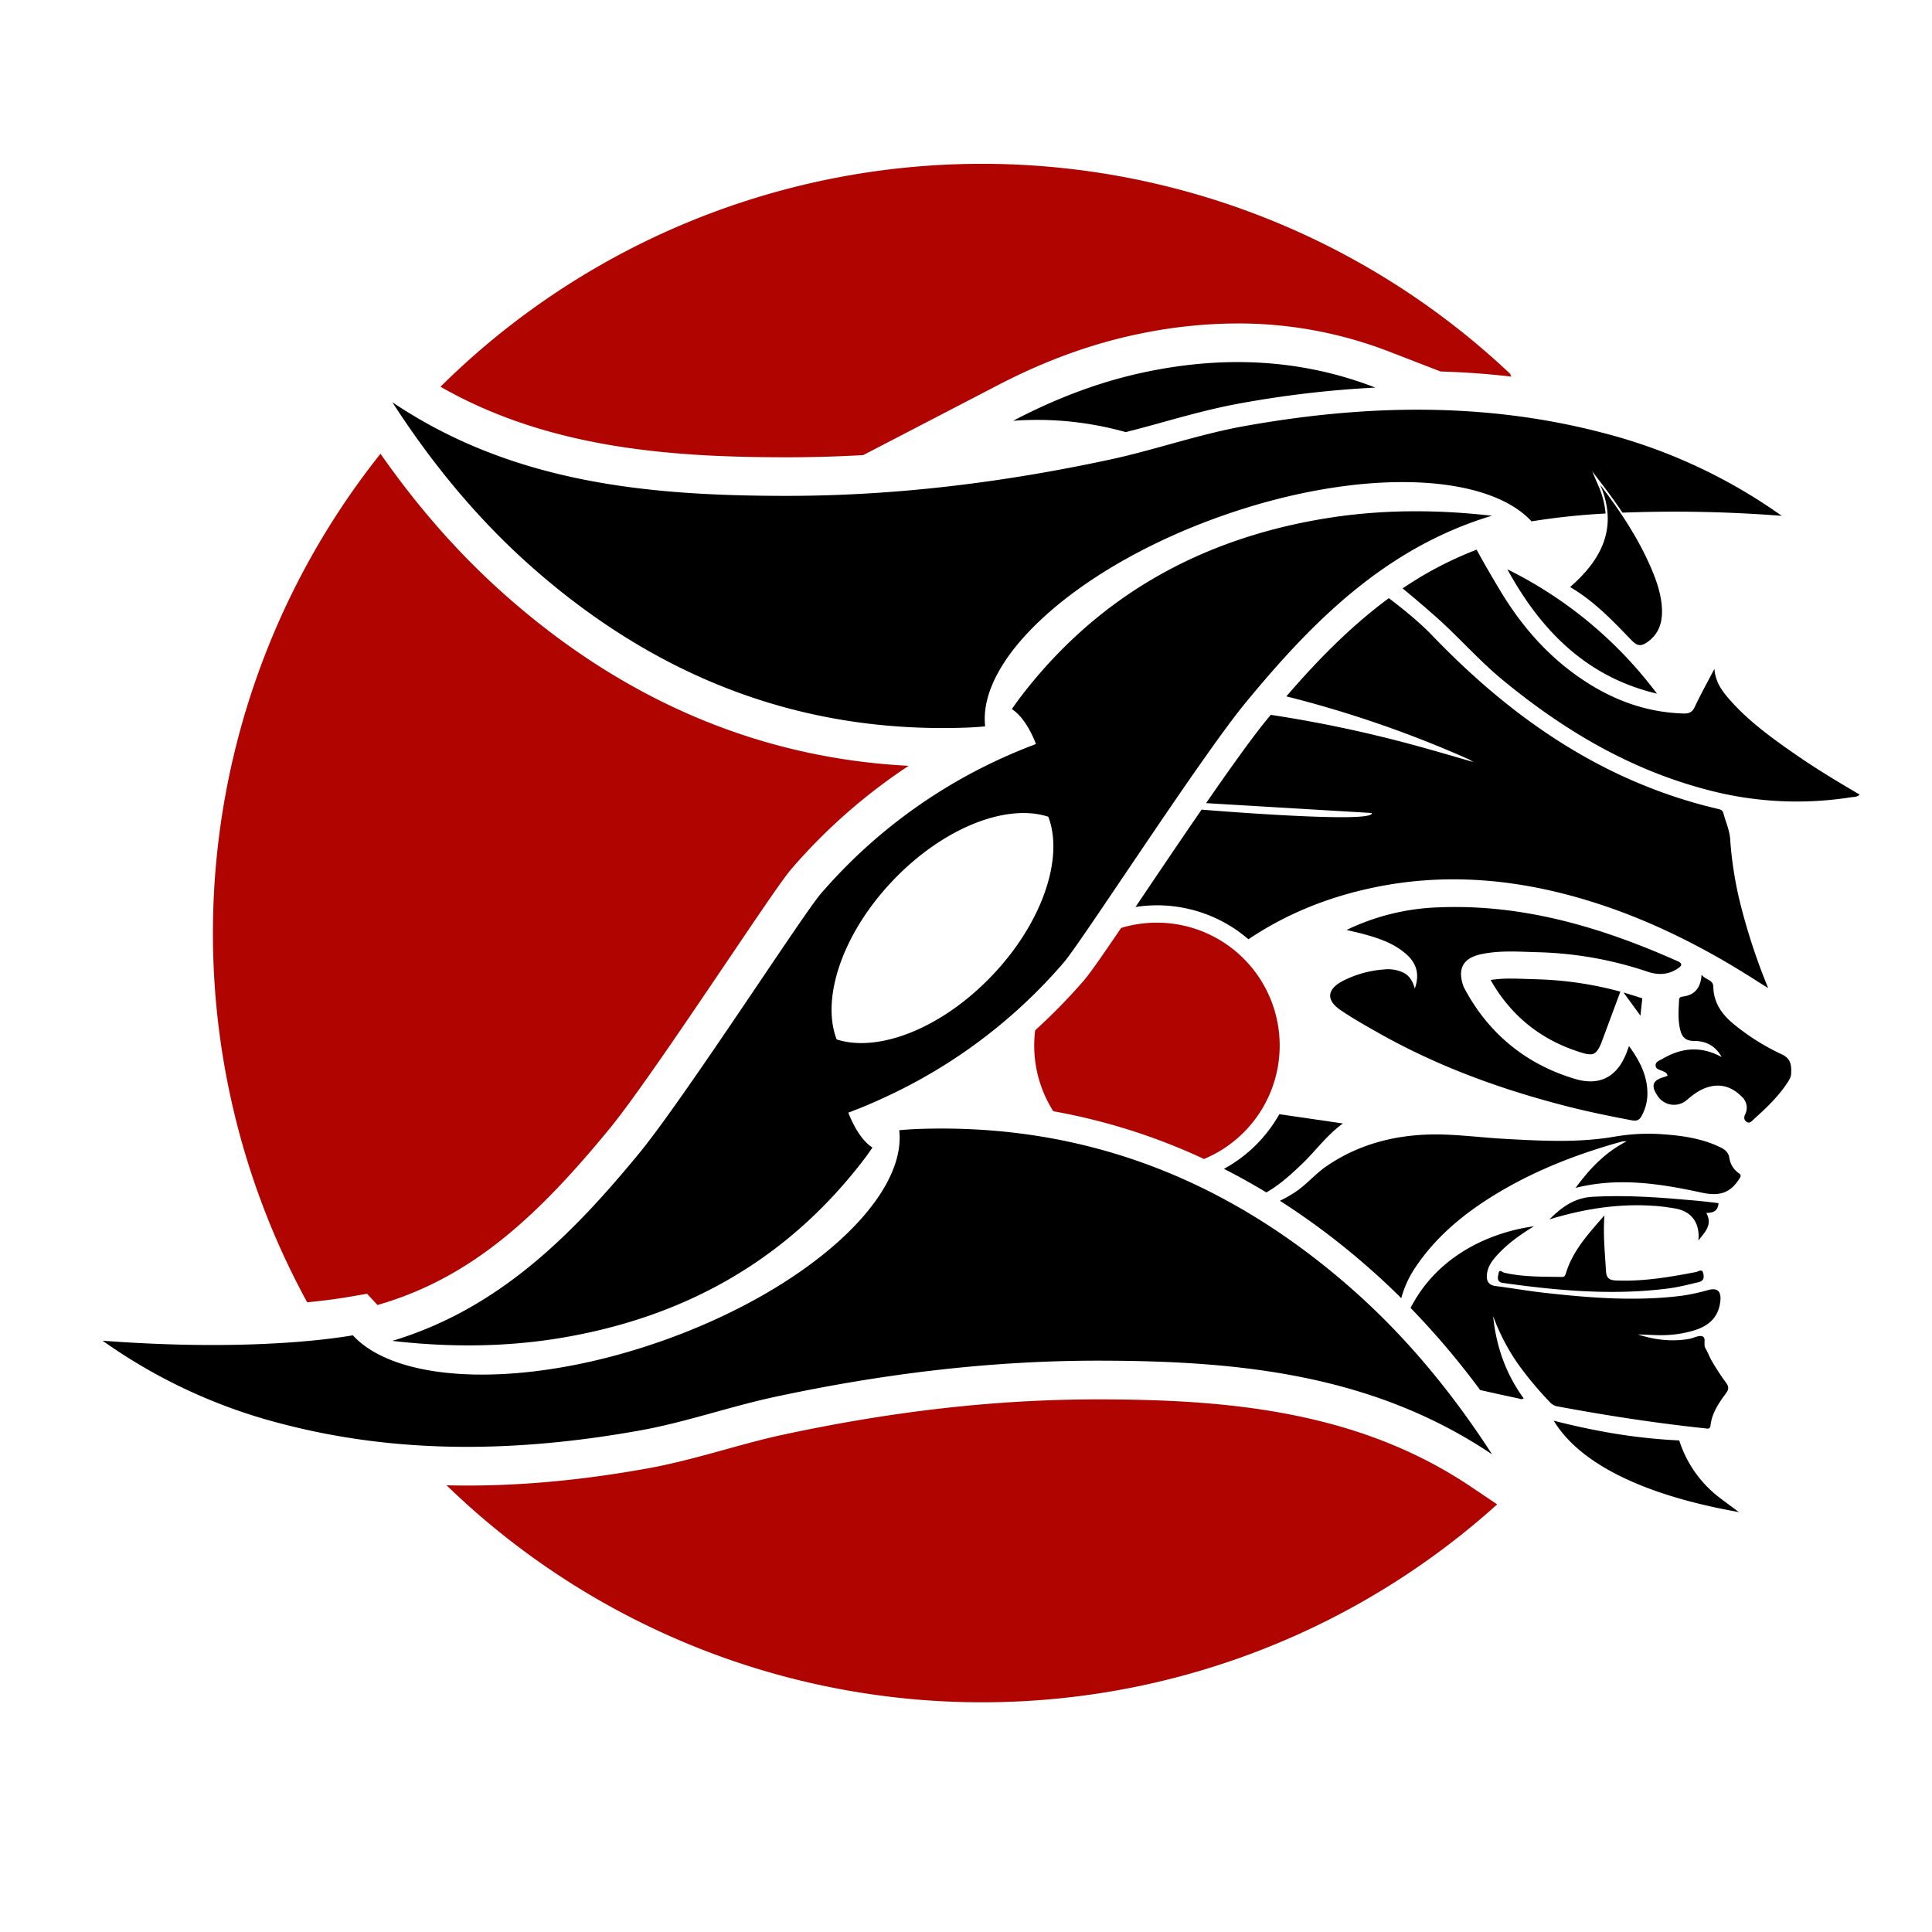 <svg id="Layer_1" data-name="Layer 1" xmlns="http://www.w3.org/2000/svg" viewBox="0 0 1000 1000"><defs><style>.cls-1{fill:#b00400;}</style></defs><title>logo-3</title><path d="M869.17,745.57a60.32,60.32,0,0,0,20.73,29.51c3,2.3,6,4.5,10.16,7.58-19.57-3.54-76-14.52-95.86-47.32q14,3.63,28.51,6.18A294.42,294.42,0,0,0,869.17,745.57Z"/><path d="M698.73,666.28c-63.26-55.34-136.37-84.42-221.09-82-4.06.11-8.12.32-12.2.73,4.06,35.53-48.22,82.78-122.75,109.05-70.11,24.71-136.52,22.61-160.06-2.9-13.52,2.32-57.35,8.21-129.52,2.79a279.67,279.67,0,0,0,92.45,42.92c61.6,16.16,123.56,14.67,185.7,3.53,23.59-4.23,46.27-12.31,69.57-17.32,55.22-11.88,111.25-18.84,167.85-18.8,71.34.06,141.33,6.63,203.6,48.47-1.11-1.7-1.87-2.88-2.65-4.06C749.51,718.21,726.25,690.36,698.73,666.28Z"/><path d="M785.72,723.78c.89.18,1.82.82,2.92,0-9.26-12.69-14.26-27-15.8-42.58A108,108,0,0,0,786.45,707a184.43,184.43,0,0,0,16,19,6.73,6.73,0,0,0,4,2c25.21,4.68,50.53,8.6,76,11.29,1.36.14,2.66.68,2.92-1.57.76-6.44,4.34-11.6,8.05-16.63,1.44-2,1.51-3.39-.05-5.44a124.53,124.53,0,0,1-7.29-11.13c-1.28-2.12-2.08-4.54-3.35-6.67s.66-5.43-1.71-6.2c-1.91-.62-4.47,1-6.78,1.37-9,1.57-17.8.48-26.46-2.3,5.31.06,10.6.61,15.92.25a57.91,57.91,0,0,0,13-2.3c7.59-2.32,12.69-6.54,13.72-15,.6-4.92-1.18-7.29-6.09-6a103.32,103.32,0,0,1-13.8,3c-23.82,3-47.54,1.12-71.24-1.53-8.39-.93-16.72-2.43-25.1-3.48-4.08-.51-4.94-3-4.51-6.41.5-3.89,2.77-6.91,5.32-9.69,5.29-5.76,11.54-10.32,19-14.85-25.68,3.61-51,17.06-63.88,42.27a415.39,415.39,0,0,1,36,42.49Q775.93,721.7,785.72,723.78Z"/><path d="M899.8,607.1a11.61,11.61,0,0,1-4.67-7.65c-.53-3.33-2.6-4.62-5.14-5.83-9.18-4.37-19-5.77-29-6.5a102.36,102.36,0,0,0-25.18,1.19c-18.66,3.24-37.53,2.22-56.33,1.2-11.06-.59-22.08-2-33.14-2.3-21.52-.49-41.89,4.15-59.85,16.48-6,4.12-10.7,10-17,13.93a71.17,71.17,0,0,1-7,3.91,377.78,377.78,0,0,1,45.46,34.22q8.91,7.79,17.35,16.18a52.77,52.77,0,0,1,6.88-15.3c10.92-16.56,25.82-28.75,42.59-38.87,20.33-12.27,42.28-20.69,65.09-27a11.21,11.21,0,0,1,2.06,0c-11.4,5.86-19.25,14.41-26.4,24.09,22.16-5.59,43.82-2.2,65.12,2.42,8.9,1.93,14.59.57,19.4-6.78C901.06,608.92,901.57,608.35,899.8,607.1Z"/><path d="M929.09,390.32c-12.4-8.62-24.63-17.46-34.54-29-3.52-4.13-6.67-8.53-7.17-15.12-3.67,7-7.13,13.23-10.14,19.64-1.27,2.7-2.84,3.55-5.7,3.47-21.44-.59-40.23-8.39-57.24-20.94-15.73-11.6-28-26.31-38-43-4.13-6.89-8.19-13.8-12-20.86A187.65,187.65,0,0,0,726,304.56q8.85,7.28,17.45,14.9c11.55,10.26,21.77,22.05,33.74,32,31.52,26.09,66,46.68,105.93,57.2a180.27,180.27,0,0,0,75,4c1.43-.22,3.08,0,4.46-1.37C951.14,404.61,939.89,397.82,929.09,390.32Z"/><path d="M726.36,503.42a18.64,18.64,0,0,0-10.13-1.62,55.77,55.77,0,0,0-21.08,5.87c-8.42,4.36-8.93,10-1.12,15.27,6.29,4.27,12.94,8,19.56,11.75,30.75,17.38,63.63,29.29,97.75,38,11,2.81,22.14,5.07,33.31,7.19,2.75.52,4.05-.3,5.21-2.56A24,24,0,0,0,852.68,567c.31-9.61-3.71-17.6-9.5-25.56-.43,1.14-.66,1.74-.88,2.36-4.39,12.39-12.88,18.33-25.81,15-28.89-8.19-47.71-26.44-58.9-48-3.42-9.34-.44-15,9.46-17,9.44-1.92,19-1.22,28.56-.94a192.64,192.64,0,0,1,57.08,10.06c5.51,1.89,10.95,1.69,15.89-1.74,1.51-1.05,2.82-2.3-.21-3.65-39.39-17.56-80-29.68-123.73-27.89A118.5,118.5,0,0,0,697,481.34c3.09.75,5.54,1.28,8,1.92,8.34,2.24,16.51,4.87,23.1,10.83,5.14,4.64,6.78,10.22,4.21,17.57C731.18,507.77,729.54,505,726.36,503.42Z"/><path d="M904.08,580.7c1.55,1,2.59-.39,3.57-1.28,6.06-5.48,12-11,16.7-17.83,1.26-1.83,2.68-3.74,2.76-6,.13-4,0-7.55-4.75-9.81a117.28,117.28,0,0,1-25.55-16.17c-5.88-4.95-9.83-10.9-10-18.81-.07-3.85-3.89-3.41-6.08-6.32-.45,7.25-3.87,10.63-9.9,11.38-1.2.15-1.68.58-1.74,1.77-.26,5.26-.69,10.51.66,15.7,1,3.67,2.89,5.43,7,5.46,5.72,0,10.84,2,14.38,8.34-11-6-21-4.71-30.67.94-1.47.86-3.7,1.43-3.51,3.58.16,1.94,2.36,2.06,3.79,2.8,1,.5,2.1.81,2.37,2.33a10.76,10.76,0,0,1-1.38.57c-6.37,1.67-7.44,4.58-3.67,10A10.1,10.1,0,0,0,873,569.44c3.51-3,7.13-5.74,11.69-6.93,6.75-1.77,12.37.53,17,5.27a7.61,7.61,0,0,1,1.67,8.86C902.58,578.15,902.55,579.72,904.08,580.7Z"/><path d="M780.2,294.67c17.34,31.68,41,55.77,77.43,64.35A216.57,216.57,0,0,0,780.2,294.67Z"/><path d="M810.57,658.84c-.42,1.36-.64,2.14-2.31,2.11-10-.19-19.94.07-29.75-2.22-.87-.2-2.43-2-2.83.28-.3,1.7-1.2,4,1.53,4.9a5.64,5.64,0,0,0,.82.15c28.45,4,56.94,6.53,85.64,2.82,5.22-.67,10.31-2,15.44-3.22,3-.69,2.93-2.59,2.48-4.61-.57-2.6-2.54-.87-3.66-.66-13.75,2.63-27.5,5-41.61,4.37-3.56-.15-4.88-1.41-5.08-5-.53-9.53-1.57-19-.77-28.72C822.53,638.22,814.24,647,810.57,658.84Z"/><path d="M889.51,622.74c-4-.44-8.09-1-12.18-1.34-17.63-1.61-35.26-2.94-53-1.95-9.1.51-15.66,5-22.35,11.68,18.54-5.62,36.56-8.35,55.07-6.93,3.31.25,6.61.72,9.88,1.27,8.69,1.45,13.06,7.61,12.16,16.6,3.2-4.17,7.54-8,4.1-14.27C886.52,627.85,889.2,627,889.51,622.74Z"/><path d="M768.58,266.56c-27.84-2.92-55.64-2.69-83.28,1.89-63.53,10.54-116.3,39.68-156.06,91-1.9,2.46-3.75,5-5.5,7.58,4.8,3.1,9.15,9.51,12.48,18.07q-9.72,3.64-19,7.94a272.07,272.07,0,0,0-92.4,69.59c-9,10.31-70.58,105.84-94.07,134.41-34.73,42.21-72.66,80.45-127.71,97l3.69.41c27.84,2.92,55.65,2.69,83.29-1.89,63.53-10.54,116.3-39.68,156.05-91,1.91-2.46,3.76-5,5.5-7.58-4.79-3.1-9.15-9.52-12.48-18.07q9.72-3.64,19-8a272,272,0,0,0,92.39-69.58c9-10.31,70.58-105.84,94.08-134.41,34.72-42.21,72.66-80.45,127.71-97Zm-255,238.29C487.54,532.28,454.66,545,433.05,538c-8.14-21.22,2.93-54.7,29-82.13s58.94-40.18,80.55-33.13C550.73,443.94,539.67,477.42,513.6,504.85Z"/><path d="M642,208.76a541.84,541.84,0,0,1,69.87-8.15c-37.57-14.55-77.13-16.74-118.38-8.18-23.22,4.81-45.22,13.12-66.3,23.92l-2.79,1.45a169.27,169.27,0,0,1,58.26,5.86c6.34-1.59,12.7-3.33,19.3-5.16C614.88,214.92,628.25,211.23,642,208.76Z"/><path d="M922.24,267a279.48,279.48,0,0,0-92.45-42.92c-61.6-16.16-123.56-14.67-185.69-3.53-23.59,4.23-46.27,12.31-69.57,17.32-55.23,11.88-111.25,18.83-167.85,18.79-71.34-.05-141.34-6.62-203.6-48.46,1.1,1.7,1.87,2.88,2.65,4.06,20.12,30.5,43.38,58.35,70.9,82.43,63.26,55.35,136.37,84.43,221.09,82,4.06-.11,8.12-.32,12.2-.73-4.06-35.53,48.21-82.78,122.74-109,70.12-24.71,136.53-22.61,160.06,2.9a355,355,0,0,1,38.33-4.06,44.89,44.89,0,0,0-3.75-14.44l-3.22-7.46,4.93,6.45c4,5.28,7.61,10.24,10.81,15A710.61,710.61,0,0,1,922.24,267Z"/><path d="M853.05,332.08c-3.06,2.27-5.26,2.75-8.36-.47-9.73-10.11-19.4-20.36-32-27.76h0c16.45-14.31,25-31,15.56-52.93h0c10.39,13.59,19.76,27.67,26.47,43.36,2.95,6.9,5.35,14,5.54,21.58C860.39,322.35,858.58,328,853.05,332.08Z"/><path d="M901.92,472.09a194.31,194.31,0,0,1-6.38-37.62c-.28-4.79-2.36-9.09-3.54-13.63-.44-1.67-1.72-1.89-3.11-2.22C830.06,404.77,782.73,372,741.51,329.13c-6.92-7.21-14.71-13.45-22.63-19.53C699,324.24,681.71,342,665.81,360.44A579.17,579.17,0,0,1,760.2,393c.48.2.91.52,2.45,1.43-11.21-3.2-21.19-6.19-31.24-8.89A660,660,0,0,0,657.75,370l-2.37,2.87c-7.36,9-18.76,24.94-31.11,42.83L710,420.81c1.86,5.74-88.06-1.75-88.06-1.75-9.92,14.39-19.19,28.15-28.65,42.16-1.95,2.9-3.8,5.63-5.56,8.24a72.35,72.35,0,0,1,58.46,16.71c19.31-13,40.73-21.64,63.84-26.58,40.11-8.57,79.36-4.22,118,8.48,29.28,9.63,56.43,23.66,82.28,40.31,1.34.86,2.7,1.69,4.9,3.06A316.27,316.27,0,0,1,901.92,472.09Z"/><path d="M633.52,605q11.1,5.65,21.93,12.19c7-3.95,13-9.49,19-15.25,6.8-6.61,12.36-14.44,20.65-20.44l-32.92-4.79A73.06,73.06,0,0,1,633.52,605Z"/><path d="M820.11,545.28a13,13,0,0,0,3,.42c1.27,0,3.61,0,6-6.6.17-.48.35-1,.59-1.59l9-24.24a183.42,183.42,0,0,0-43.52-6.4l-4-.13c-3.16-.11-6.14-.22-9.08-.22a66.84,66.84,0,0,0-10.56.71C782.37,526.37,798.68,539.16,820.11,545.28Z"/><path d="M840.35,513.73l8.75,12q.52-4.49.95-9c-.64-.18-1.27-.38-1.9-.6C845.59,515.3,843,514.48,840.35,513.73Z"/><path class="cls-1" d="M568.66,724.32h-.48c-52.4,0-105.76,6-163.14,18.34-9.72,2.09-19.32,4.74-29.49,7.56-13.11,3.62-26.67,7.37-40.76,9.9-33,5.92-63.48,8.8-93.09,8.8-3.53,0-7-.06-10.56-.14a398.14,398.14,0,0,0,543.79,9.88l-13.8-9.28C702.3,729.85,633.86,724.36,568.66,724.32Z"/><path class="cls-1" d="M407.18,236.69q19.69,0,39.62-1.13l71.25-37c24.05-12.33,47.39-20.73,71.35-25.71a252.91,252.91,0,0,1,51.16-5.43A216.4,216.4,0,0,1,719.08,182l26.58,10.29q18.54.53,36.59,2.64l-.66-1.51A398.13,398.13,0,0,0,228,200.17c55.59,31.78,118.5,36.48,178.66,36.52Z"/><path class="cls-1" d="M190,669.65l5.39,5.83,2-.6c48-14.39,81.88-46.6,118-90.52,13.29-16.16,40.17-56,61.76-87.93,18.54-27.44,28.41-42,32.68-46.9a293.65,293.65,0,0,1,60.5-53.15c-76-3.87-145.49-32.95-206.82-86.6-24.47-21.41-46.34-46-66.57-74.92A398.42,398.42,0,0,0,159,674.07c9.77-.93,16.57-2,20.31-2.59Z"/><path class="cls-1" d="M535.81,533.27a64.48,64.48,0,0,0-.5,7.91,63.32,63.32,0,0,0,9.88,34,315.29,315.29,0,0,1,78,24.71,63.6,63.6,0,0,0-42.9-119.58c-10.27,15.11-16.32,23.79-19.29,27.19A299.69,299.69,0,0,1,535.81,533.27Z"/></svg>